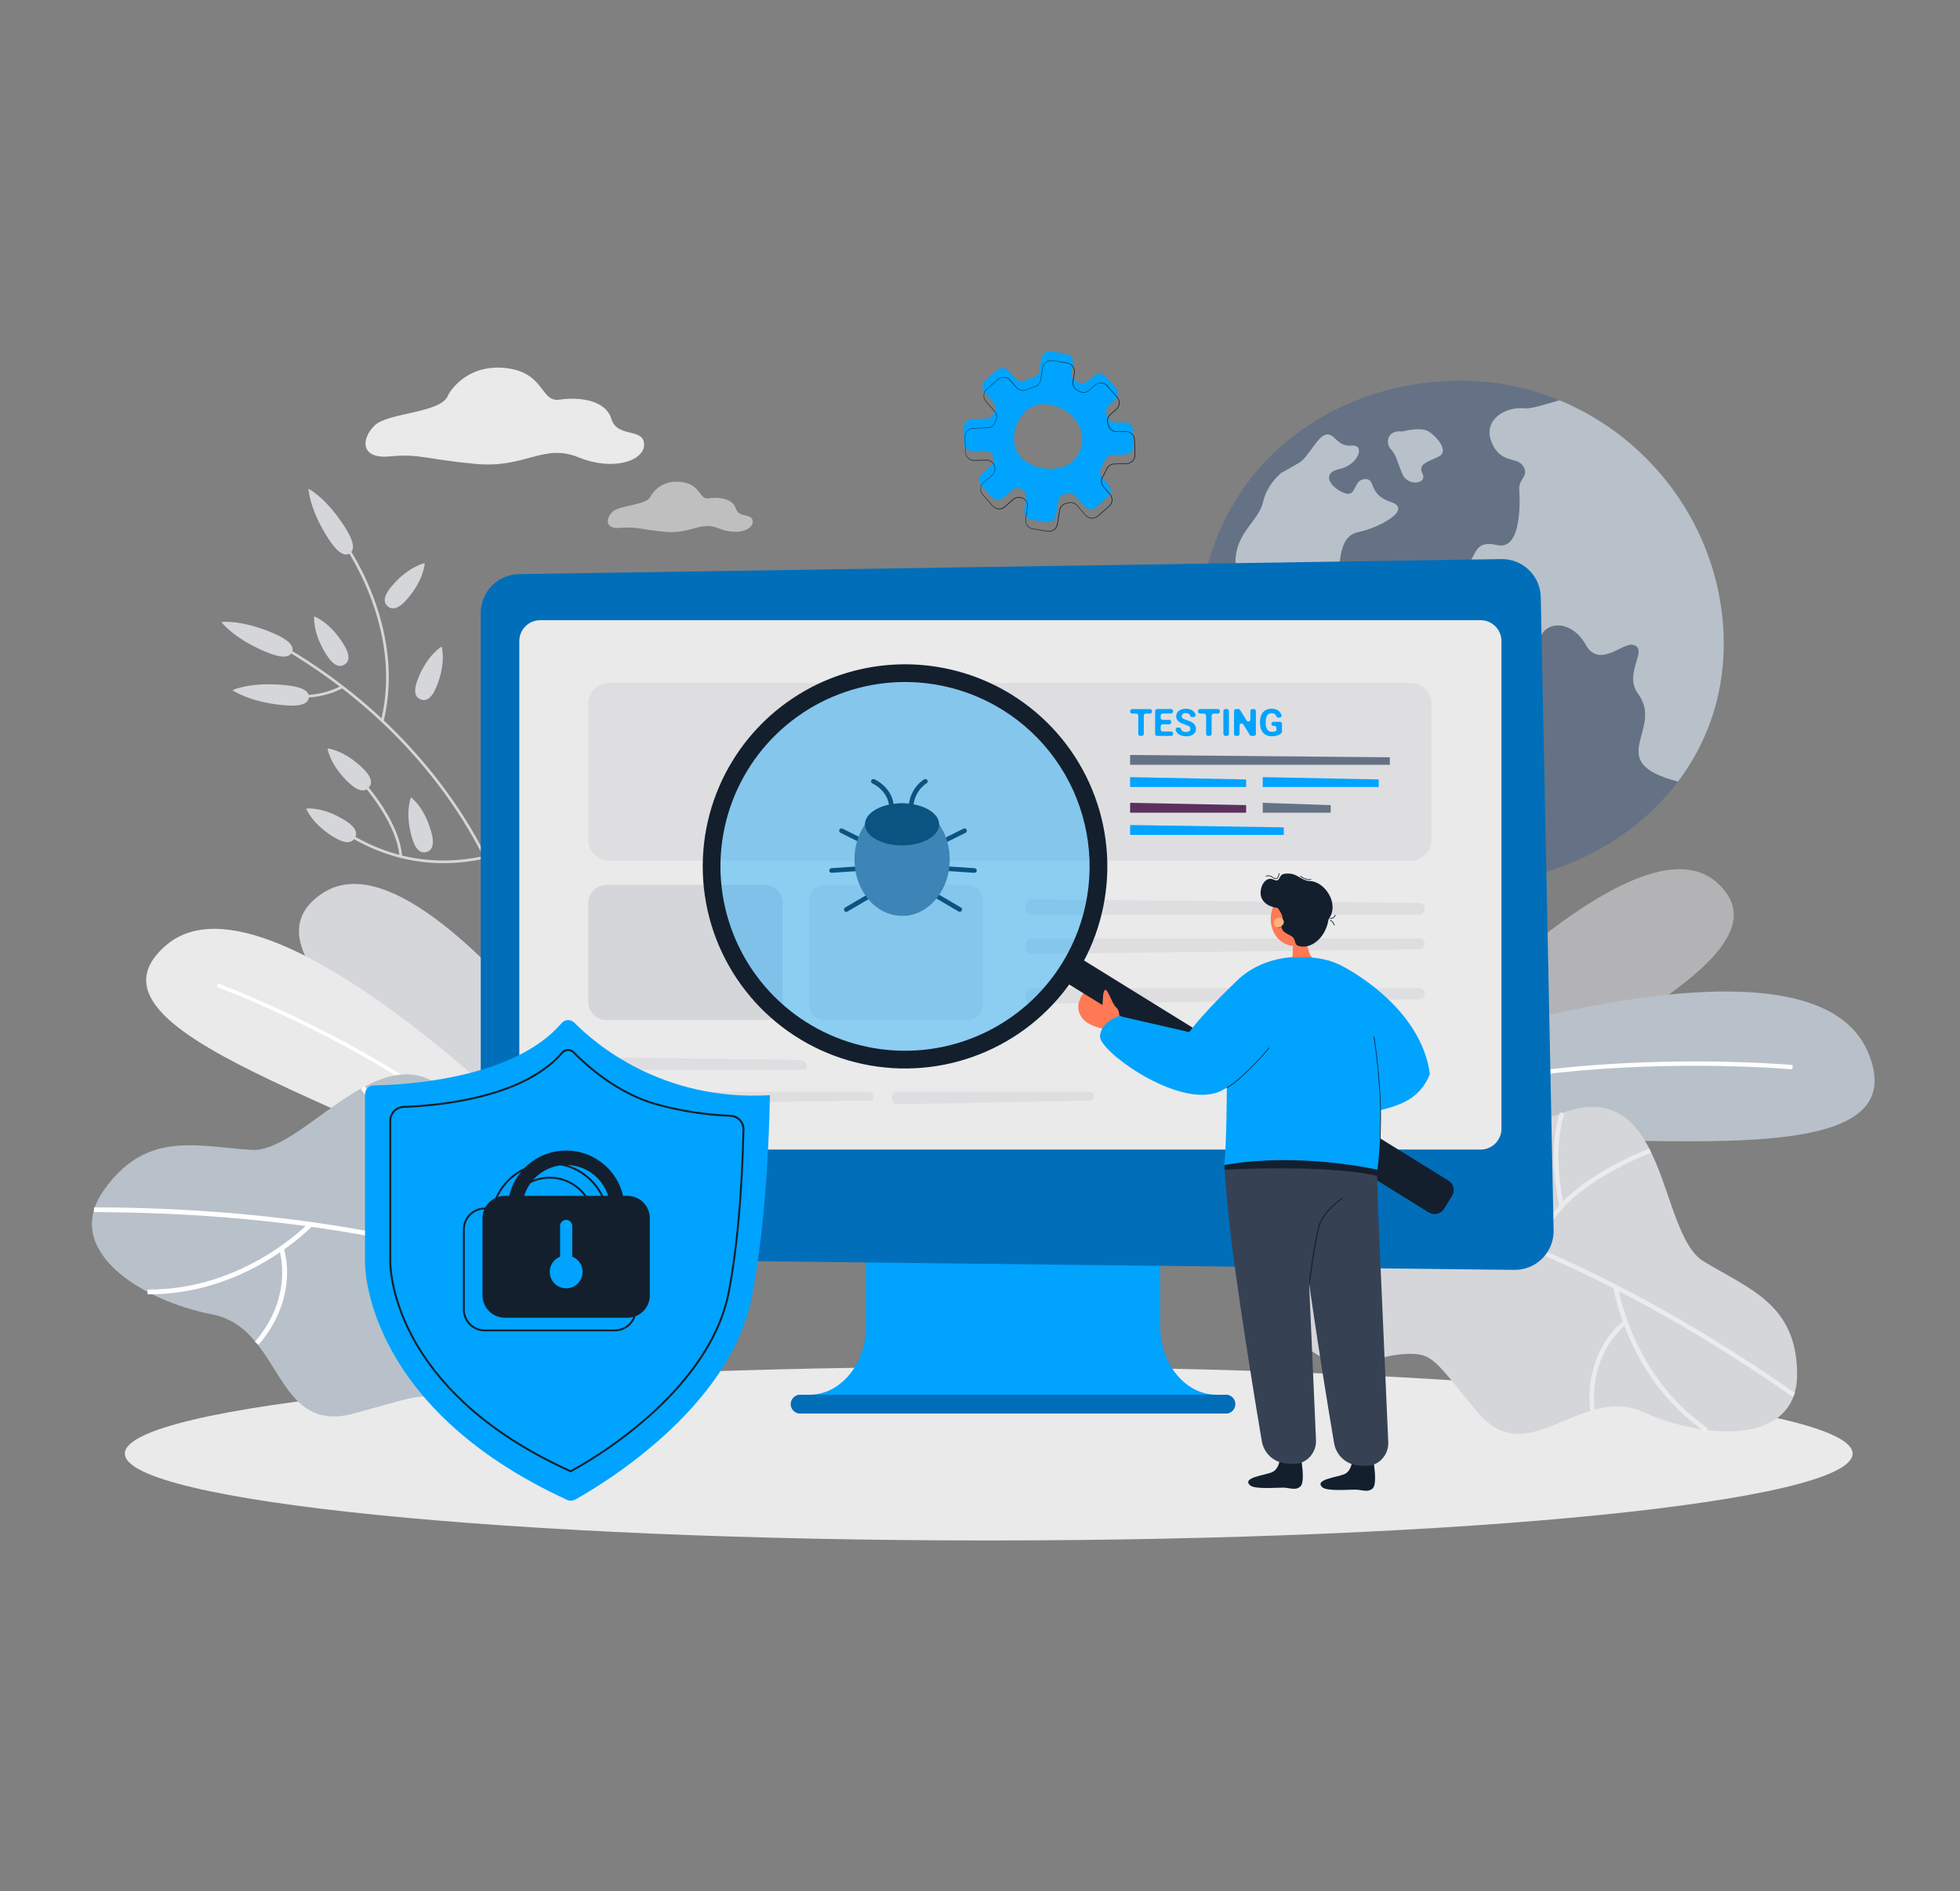 <svg width="597" height="576" viewBox="707 0 597 576" fill="none" xmlns="http://www.w3.org/2000/svg">
    <rect x="707" y="0" width="597" height="576" fill="#808080" stroke="none"/>
    <!-- <rect width="597" height="576" transform="translate(707)" fill="white" /> -->
    <path d="M1218.1 238.079C1203.23 257.775 1178.23 269.476 1152.11 269.476C1109.67 269.476 1071.93 237.079 1071.93 194.685C1071.93 159.714 1091.06 134.634 1117.39 123.089C1124.63 119.929 1132.28 117.798 1140.11 116.758C1144.09 116.222 1148.1 115.954 1152.11 115.955C1162.37 115.955 1172.53 117.978 1182.01 121.908C1210.1 133.516 1230.54 160.87 1231.96 192.716C1232.75 210.356 1227.4 225.777 1218.1 238.079Z" fill="#657285" />
    <path d="M1107.91 199.454C1107.91 199.454 1110.91 206.383 1107.91 210.189C1104.92 213.996 1104.65 221.196 1110.64 225.951C1116.62 230.705 1119.2 231.115 1117.84 235.87C1116.48 240.625 1115.06 246.435 1117.3 248.88C1119.54 251.326 1120.46 257.136 1125.46 257.563C1130.46 257.991 1125.06 253.587 1128.32 249.509C1131.59 245.432 1144.23 244.619 1143.01 236.568C1141.79 228.517 1153.42 227.802 1155.05 222.502C1156.69 217.202 1149.75 213.944 1143.93 214.35C1138.1 214.757 1141.68 205.688 1135.36 204.361C1129.03 203.035 1126.07 197.943 1122.4 198.554C1118.73 199.165 1114.65 193.966 1110.46 195.599C1106.28 197.231 1107.91 199.454 1107.91 199.454Z" fill="#B8C1C9" />
    <path d="M1097.3 144.012C1097.3 144.012 1092.95 147.408 1091.74 152.844C1090.53 158.279 1084.39 161.676 1083.44 169.168C1082.49 176.659 1086.81 176.843 1085.28 180.921C1083.75 184.998 1085.65 187.037 1090.31 189.076C1094.97 191.115 1095.38 194.247 1098.13 195.279C1100.89 196.311 1100.17 199.061 1101.09 199.367C1102.01 199.673 1101.6 197.283 1102.56 194.157C1103.51 191.031 1104.32 189.739 1100.86 189.875C1097.39 190.01 1098.47 187.225 1099.83 185.46C1101.19 183.696 1097.93 183.422 1096.84 183.693C1095.75 183.963 1096.03 188.993 1093.78 186.613C1091.53 184.234 1090.45 181.518 1092.28 178.392C1094.12 175.267 1098.06 177.851 1100.86 174.113C1103.65 170.376 1107.59 171.87 1107.81 174.86C1108.03 177.851 1113.59 177.917 1114.54 173.978C1115.5 170.039 1115.09 163.173 1120.8 162.055C1126.52 160.936 1137.75 155.226 1130.6 152.882C1123.46 150.538 1126.31 145.644 1122.64 145.936C1118.97 146.227 1120.4 151.746 1116.31 150.103C1112.23 148.461 1109.27 144.091 1114.99 142.869C1120.71 141.646 1123.05 135.329 1118.66 135.735C1114.27 136.141 1113.56 131.862 1110.91 132.373C1108.25 132.884 1105.5 139.319 1102.75 140.931C1099.99 142.542 1097.3 144.012 1097.3 144.012Z" fill="#B8C1C9" />
    <path d="M1134.1 131.442C1134.1 131.442 1139.75 129.879 1142.2 131.442C1144.65 133.005 1148.46 137.42 1145.26 139.052C1142.06 140.684 1138.72 141.226 1140.29 144.282C1141.85 147.339 1135.8 148.36 1134.1 144.282C1132.4 140.205 1132.4 138.725 1130.63 136.808C1128.85 134.891 1129.61 130.831 1134.1 131.442Z" fill="#B8C1C9" />
    <path d="M1218.1 238.079C1194.75 231.959 1214.12 222.356 1205.93 211.304C1201.27 205.011 1209.57 197.432 1204.26 196.39C1201.18 195.786 1194.09 203.646 1190.01 196.39C1185.92 189.135 1178.62 189.097 1176.49 193.487C1174.37 197.877 1165.41 200.919 1159.53 197.735C1153.66 194.55 1157.06 190.302 1151.97 186.968C1146.89 183.633 1146.51 178.326 1151.97 174.232C1157.44 170.137 1154.93 164.222 1163.13 166.042C1171.33 167.862 1169.74 148.982 1169.74 148.982C1169.61 145.679 1172.81 145.113 1170.99 142.035C1169.17 138.958 1164.04 141.466 1161.31 134.641C1158.58 127.816 1165.64 123.721 1171.33 124.388C1172.99 124.583 1177.02 123.423 1182.02 121.905C1210.12 133.512 1230.56 160.867 1231.98 192.712C1232.75 210.356 1227.4 225.777 1218.1 238.079Z" fill="#B8C1C9" />
    <path d="M1109.58 183.859C1109.58 183.859 1114.29 181.237 1116.79 183.321C1119.3 185.405 1120.38 186.794 1124.07 186.005C1127.77 185.217 1130.28 186.7 1127.9 187.791C1125.52 188.881 1119.9 190.771 1117.34 188.506C1114.77 186.242 1107.37 184.773 1109.58 183.859Z" fill="#B8C1C9" />
    <path d="M1128.55 192.323C1128.55 192.323 1131.89 192.917 1132.67 191.545C1133.44 190.173 1131.89 191.486 1130.61 190.771C1129.33 190.055 1126.88 190.771 1128.55 192.323Z" fill="#B8C1C9" />
    <path d="M1008.15 469.215C1153.47 469.215 1271.28 457.37 1271.28 442.76C1271.28 428.149 1153.47 416.305 1008.15 416.305C862.828 416.305 745.02 428.149 745.02 442.76C745.02 457.37 862.828 469.215 1008.15 469.215Z" fill="#EAEAEA" />
    <g opacity="0.6">
        <path d="M1139.2 319.542C1169.3 288.808 1211.54 252.51 1229.92 268.782C1252.07 288.402 1198.28 313.085 1157.83 338.363C1143.32 347.432 1120.01 339.131 1139.2 319.542Z" fill="#D5D6DA" />
    </g>
    <path d="M1102 332.32C1102 332.32 1255.65 272.929 1275.93 320.4C1296.21 367.871 1161.02 334.553 1117.03 353.43L1102 332.32Z" fill="#B8C1C9" />
    <path d="M1110.31 344.188C1140.44 330.601 1177.61 326.301 1203.49 325.085C1231.54 323.769 1252.71 325.697 1252.92 325.714L1253.04 324.401C1252.84 324.38 1231.57 322.446 1203.43 323.765C1177.44 324.985 1140.09 329.322 1109.76 342.982L1110.31 344.188Z" fill="white" />
    <path d="M1207.58 430.114C1188.3 421.494 1172.55 448.682 1157.02 430.093C1143.9 414.363 1143.64 411.894 1134.69 412.432C1131.62 412.631 1128.6 413.265 1125.71 414.314C1122.24 415.551 1116.38 416.815 1110.88 414.092C1077.29 397.459 1068.95 323.64 1117.82 322.213C1121.35 322.109 1125.12 323.831 1129.13 325.919C1150.97 337.252 1150.47 350.721 1182.88 338.988C1215.29 327.256 1211.9 375.717 1225.9 384.202C1239.89 392.687 1254.38 397.268 1254.38 418.68C1254.38 440.092 1226.86 438.748 1207.58 430.114Z" fill="#D5D6DA" />
    <g opacity="0.5">
        <path d="M1103.77 361.147L1103.82 359.758C1104.43 359.782 1166.06 363.009 1253.83 424.359L1253.03 425.495C1165.6 364.377 1104.37 361.171 1103.77 361.147Z" fill="white" />
        <path d="M1181.94 367.291C1178.09 348.703 1182.06 339.11 1182.24 338.71L1183.51 339.256C1183.48 339.349 1179.55 348.897 1183.3 367.01L1181.94 367.291Z" fill="white" />
        <path d="M1175.03 380.802C1175.98 372.814 1182.25 364.936 1193.17 357.99C1198.31 354.752 1203.77 352.026 1209.44 349.852L1209.91 351.158C1209.6 351.269 1178.59 362.62 1176.41 380.969L1175.03 380.802Z" fill="white" />
        <path d="M1199.17 395.532C1198.65 393.406 1198.47 392.131 1198.45 392.058L1199.84 391.867C1199.88 392.135 1203.91 418.958 1227.2 434.994L1226.41 436.133C1207.63 423.223 1201.11 403.461 1199.17 395.532Z" fill="white" />
        <path d="M1191.32 429.614C1190.39 420 1193.17 413.123 1195.66 409.046C1198.38 404.607 1201.29 402.474 1201.41 402.384L1202.22 403.52C1202.11 403.6 1190.98 411.894 1192.69 429.489L1191.32 429.614Z" fill="white" />
    </g>
    <path d="M843.535 120.252C843.535 120.252 848.402 110.902 860.708 112.072C873.013 113.243 871.549 122.617 877.397 121.738C883.246 120.859 891.462 121.738 893.221 127.594C894.981 133.45 902.891 130.23 903.186 135.207C903.482 140.184 894.101 143.703 883.256 139.309C872.411 134.915 867.14 142.72 851.9 141.306C836.66 139.892 834.772 138.135 825.753 139.014C816.734 139.892 816.949 133.724 821.052 129.636C825.155 125.548 841.775 125.913 843.535 120.252Z" fill="#EAEAEA" />
    <g opacity="0.6">
        <path d="M905.241 151.02C905.241 151.02 907.773 146.158 914.177 146.766C920.582 147.374 919.821 152.253 922.87 151.795C925.919 151.336 930.172 151.795 931.103 154.844C932.035 157.894 936.138 156.234 936.291 158.807C936.444 161.381 931.562 163.225 925.919 160.94C920.276 158.654 917.529 162.718 909.598 161.982C901.667 161.245 900.686 160.332 895.993 160.787C891.299 161.242 891.406 158.033 893.559 155.9C895.711 153.768 904.327 153.976 905.241 151.02Z" fill="#EAEAEA" />
    </g>
    <path d="M831.08 182.408C828.267 185.69 826.383 185.773 825.096 184.672C823.81 183.571 823.601 181.699 826.414 178.42C831.543 172.44 836.355 171.543 836.355 171.543C836.355 171.543 836.285 176.336 831.08 182.408Z" fill="#D5D6DA" />
    <path d="M840.04 208.956C838.437 212.975 836.685 213.659 835.11 213.034C833.535 212.409 832.732 210.703 834.331 206.688C837.245 199.37 841.508 196.963 841.508 196.963C841.508 196.963 842.996 201.531 840.04 208.956Z" fill="#D5D6DA" />
    <path d="M862.168 278.458L861.375 278.656C861.344 278.534 858.19 266.229 848.117 250.086C838.823 235.189 821.57 213.881 792.137 196.946L792.548 196.251C822.13 213.27 839.487 234.696 848.82 249.679C858.976 265.93 862.168 278.333 862.168 278.458Z" fill="#D5D6DA" />
    <path d="M823.858 219.629L823.062 219.435C830.072 190.555 811.025 164.972 810.83 164.715L811.484 164.222C811.678 164.479 830.962 190.364 823.858 219.629Z" fill="#D5D6DA" />
    <path d="M807.867 211.106C802.946 212.73 797.678 213.005 792.614 211.901L792.822 211.113C792.916 211.137 802.273 213.544 811.049 208.828L811.438 209.547C810.292 210.162 809.098 210.684 807.867 211.106V211.106Z" fill="#D5D6DA" />
    <path d="M854.866 261.467C838.333 265.135 822.766 261.814 808.601 251.624C808.257 251.36 807.898 251.115 807.527 250.891C807.558 250.898 807.59 250.898 807.62 250.891V250.075C807.864 250.075 808.066 250.211 809.088 250.95C823.058 261.023 838.403 264.273 854.696 260.675L854.866 261.467Z" fill="#D5D6DA" />
    <path d="M829.484 260.884L828.667 260.939C827.919 249.856 816.014 237.28 815.892 237.155L816.487 236.589C818.74 239.038 820.811 241.649 822.683 244.4C825.576 248.616 829.095 254.924 829.484 260.884Z" fill="#D5D6DA" />
    <path d="M790.162 192.827C795.531 195.109 796.591 197.054 795.927 198.613C795.263 200.173 793.146 200.756 787.756 198.474C777.972 194.307 774.446 189.482 774.446 189.482C774.446 189.482 780.232 188.611 790.162 192.827Z" fill="#D5D6DA" />
    <path d="M793.827 208.675C799.637 209.234 801.233 210.759 801.07 212.454C800.906 214.149 799.05 215.344 793.239 214.784C782.655 213.767 777.833 210.221 777.833 210.221C777.833 210.221 783.087 207.633 793.827 208.675Z" fill="#D5D6DA" />
    <path d="M817.346 233.845C820.475 236.832 820.451 238.708 819.279 239.941C818.107 241.173 816.226 241.267 813.097 238.28C807.401 232.834 806.769 227.986 806.769 227.986C806.769 227.986 811.563 228.319 817.346 233.845Z" fill="#D5D6DA" />
    <path d="M811.539 196.04C813.844 199.697 813.364 201.517 811.928 202.42C810.492 203.323 808.646 202.969 806.337 199.294C802.137 192.629 802.707 187.773 802.707 187.773C802.707 187.773 807.276 189.277 811.539 196.04Z" fill="#D5D6DA" />
    <path d="M838.326 253.26C839.512 257.428 838.542 259.033 836.907 259.512C835.273 259.991 833.601 259.116 832.419 254.955C830.263 247.38 832.175 242.879 832.175 242.879C832.175 242.879 836.139 245.574 838.326 253.26Z" fill="#D5D6DA" />
    <path d="M811.859 249.735C815.555 251.986 815.941 253.826 815.058 255.275C814.175 256.723 812.36 257.227 808.664 254.976C801.929 250.874 800.274 246.293 800.274 246.293C800.274 246.293 805.03 245.578 811.859 249.735Z" fill="#D5D6DA" />
    <path d="M812.036 160.526C815.166 165.444 814.943 167.646 813.514 168.556C812.085 169.466 809.988 168.74 806.856 163.822C801.143 154.862 800.972 148.888 800.972 148.888C800.972 148.888 806.244 151.437 812.036 160.526Z" fill="#D5D6DA" />
    <path d="M925.102 385.345C925.102 385.345 841.702 248.057 805.26 272.06C768.817 296.063 881.546 351.686 904.556 392.42L925.102 385.345Z" fill="#D5D6DA" />
    <path d="M886.292 360.855C886.292 360.855 790.305 259.154 757.371 288.103C724.436 317.052 840.263 340.978 867.036 371.532L886.292 360.855Z" fill="#EAEAEA" />
    <path d="M875.572 366.923C857.453 345.487 830.545 328.597 811.16 318.201C790.145 306.935 773.212 300.669 773.042 300.606L773.431 299.564C773.601 299.627 790.607 305.92 811.678 317.226C831.15 327.666 858.187 344.636 876.417 366.197L875.572 366.923Z" fill="white" />
    <path d="M771.585 400.338C793.187 404.534 790.301 437.126 814.679 430.576C839.056 424.025 836.994 422.487 849.004 432.872C849.004 432.872 853.813 443.051 863.608 444.555C902.202 450.484 953.583 392.565 912.801 362.109C909.855 359.911 905.62 359.129 900.937 358.497C875.527 355.083 867.881 366.864 847.3 337.474C826.72 308.084 800.538 351.398 783.525 350.252C766.512 349.106 751.432 344.347 738.581 362.592C725.73 380.837 749.978 396.16 771.585 400.338Z" fill="#B8C1C9" />
    <path d="M901.41 403.697L902.192 402.481C901.657 402.134 847.199 368 735.625 367.75V369.198C846.779 369.445 900.874 403.353 901.41 403.697Z" fill="white" />
    <path d="M831.111 362.151C845.537 348.606 847.905 338.061 847.999 337.62L846.58 337.318C846.56 337.422 844.178 347.907 830.117 361.095L831.111 362.151Z" fill="white" />
    <path d="M828.893 377.798C832.871 370.434 832.259 359.959 827.12 347.505C824.679 341.666 821.668 336.082 818.131 330.833L816.949 331.663C817.147 331.945 836.768 360.182 827.62 377.113L828.893 377.798Z" fill="white" />
    <path d="M799.491 375.908C801.209 374.408 802.137 373.435 802.179 373.39L801.136 372.404C800.941 372.609 781.418 393.041 751.957 392.781V394.226C775.67 394.437 793.083 381.5 799.491 375.908Z" fill="white" />
    <path d="M785.74 409.64C792.297 401.999 794.057 394.486 794.377 389.519C794.724 384.112 793.518 380.548 793.469 380.399L792.099 380.871C792.144 381.007 796.651 394.729 784.641 408.698L785.74 409.64Z" fill="white" />
    <path d="M1060.38 403.937V359.55H970.749V403.937C970.749 415.471 963.064 424.821 953.586 424.821H949.973V430.552H1081.16V424.821H1077.55C1068.07 424.821 1060.38 415.471 1060.38 403.937Z" fill="#00A3FE" />
    <path d="M1080.42 430.552H950.707C949.946 430.552 949.217 430.25 948.679 429.712C948.141 429.175 947.838 428.446 947.838 427.686V427.686C947.838 426.926 948.141 426.197 948.679 425.66C949.217 425.123 949.946 424.821 950.707 424.821H1080.42C1081.19 424.821 1081.91 425.123 1082.45 425.66C1082.99 426.197 1083.29 426.926 1083.29 427.686V427.686C1083.29 428.446 1082.99 429.175 1082.45 429.712C1081.91 430.25 1081.19 430.552 1080.42 430.552V430.552Z" fill="#016EB9" />
    <path d="M1168.24 386.8L865.141 383.327C862.023 383.29 859.045 382.027 856.853 379.812C854.661 377.597 853.431 374.608 853.43 371.494V186.7C853.431 183.593 854.654 180.612 856.837 178.398C859.019 176.185 861.986 174.918 865.096 174.871L1164.29 170.293C1167.42 170.245 1170.44 171.438 1172.7 173.611C1174.95 175.783 1176.25 178.759 1176.31 181.886L1180.22 374.727C1180.25 376.312 1179.97 377.888 1179.38 379.36C1178.79 380.832 1177.91 382.171 1176.79 383.297C1175.67 384.423 1174.34 385.314 1172.87 385.915C1171.41 386.517 1169.83 386.818 1168.24 386.8V386.8Z" fill="#016EB9" />
    <path d="M1157.98 188.909H871.528C868.02 188.909 865.176 191.75 865.176 195.255V343.806C865.176 347.31 868.02 350.151 871.528 350.151H1157.98C1161.48 350.151 1164.33 347.31 1164.33 343.806V195.255C1164.33 191.75 1161.48 188.909 1157.98 188.909Z" fill="#EAEAEA" />
    <path d="M1046 138.517L1049.76 138.416C1050.11 138.407 1050.44 138.331 1050.76 138.192C1051.07 138.052 1051.35 137.853 1051.59 137.604C1051.82 137.356 1052.01 137.064 1052.13 136.744C1052.25 136.425 1052.31 136.084 1052.3 135.742L1052.18 131.164C1052.16 130.474 1051.87 129.819 1051.37 129.343C1050.86 128.868 1050.19 128.611 1049.5 128.629L1046.84 128.702C1046.28 128.716 1045.73 128.55 1045.27 128.228C1044.81 127.907 1044.47 127.447 1044.29 126.917C1044.22 126.708 1044.15 126.5 1044.07 126.295C1043.89 125.802 1043.87 125.267 1044 124.759C1044.13 124.252 1044.42 123.797 1044.81 123.454L1046.63 121.863C1047.15 121.407 1047.47 120.764 1047.52 120.073C1047.56 119.383 1047.33 118.703 1046.88 118.182L1043.86 114.74C1043.63 114.482 1043.36 114.271 1043.05 114.119C1042.74 113.967 1042.41 113.877 1042.07 113.854C1041.73 113.831 1041.38 113.876 1041.06 113.986C1040.74 114.095 1040.44 114.268 1040.18 114.493L1038.35 116.084C1037.96 116.43 1037.47 116.648 1036.95 116.71C1036.43 116.772 1035.9 116.675 1035.44 116.431C1035.25 116.33 1035.05 116.23 1034.85 116.136C1034.35 115.892 1033.94 115.492 1033.68 114.995C1033.42 114.498 1033.33 113.931 1033.42 113.378L1033.84 110.749C1033.95 110.067 1033.79 109.369 1033.38 108.809C1032.97 108.249 1032.36 107.872 1031.68 107.762L1027.16 107.033C1026.48 106.924 1025.78 107.09 1025.22 107.495C1024.66 107.9 1024.28 108.511 1024.17 109.193L1023.57 112.913C1023.49 113.401 1023.27 113.856 1022.94 114.225C1022.61 114.594 1022.18 114.861 1021.7 114.997C1020.87 115.234 1020.06 115.53 1019.27 115.882C1018.76 116.115 1018.18 116.178 1017.63 116.061C1017.08 115.944 1016.59 115.654 1016.21 115.233L1014.26 113.003C1014.03 112.745 1013.76 112.534 1013.45 112.382C1013.15 112.23 1012.81 112.14 1012.47 112.117C1012.13 112.094 1011.79 112.139 1011.46 112.249C1011.14 112.358 1010.84 112.531 1010.58 112.757L1007.13 115.771C1006.61 116.227 1006.29 116.87 1006.25 117.56C1006.2 118.25 1006.43 118.929 1006.89 119.449L1009.51 122.45C1009.85 122.823 1010.06 123.283 1010.14 123.775C1010.22 124.268 1010.15 124.772 1009.95 125.229C1009.85 125.451 1009.76 125.677 1009.67 125.902C1009.48 126.374 1009.15 126.78 1008.74 127.07C1008.32 127.359 1007.83 127.52 1007.32 127.531L1003.06 127.643C1002.37 127.662 1001.72 127.954 1001.24 128.457C1000.76 128.959 1000.51 129.629 1000.53 130.32L1000.65 134.898C1000.67 135.589 1000.96 136.243 1001.46 136.719C1001.96 137.194 1002.63 137.451 1003.32 137.433L1006.98 137.336C1007.53 137.322 1008.06 137.48 1008.52 137.787C1008.97 138.094 1009.31 138.536 1009.5 139.048V139.083C1009.68 139.577 1009.71 140.114 1009.58 140.624C1009.45 141.134 1009.17 141.592 1008.77 141.938L1006.19 144.196C1005.93 144.421 1005.72 144.696 1005.57 145.003C1005.41 145.31 1005.32 145.644 1005.3 145.986C1005.28 146.328 1005.32 146.671 1005.43 146.995C1005.54 147.32 1005.72 147.62 1005.94 147.877L1008.96 151.323C1009.19 151.58 1009.46 151.791 1009.77 151.943C1010.08 152.094 1010.41 152.184 1010.76 152.207C1011.1 152.229 1011.44 152.184 1011.76 152.074C1012.09 151.964 1012.39 151.791 1012.65 151.566L1015.23 149.308C1015.62 148.96 1016.11 148.741 1016.64 148.679C1017.16 148.617 1017.69 148.715 1018.16 148.961L1018.19 148.982C1018.68 149.235 1019.07 149.633 1019.31 150.121C1019.56 150.609 1019.65 151.162 1019.56 151.701L1018.98 155.303C1018.93 155.641 1018.94 155.987 1019.02 156.32C1019.1 156.654 1019.24 156.969 1019.44 157.246C1019.64 157.524 1019.9 157.76 1020.19 157.939C1020.48 158.119 1020.81 158.239 1021.14 158.293L1025.66 159.019C1026.35 159.128 1027.05 158.962 1027.61 158.557C1028.17 158.152 1028.54 157.541 1028.66 156.859L1029.33 152.663C1029.41 152.162 1029.63 151.694 1029.98 151.319C1030.32 150.943 1030.76 150.677 1031.26 150.552C1031.49 150.493 1031.73 150.43 1031.95 150.361C1032.43 150.223 1032.94 150.226 1033.41 150.367C1033.89 150.509 1034.31 150.784 1034.64 151.159L1037.27 154.16C1037.49 154.418 1037.77 154.629 1038.07 154.78C1038.38 154.932 1038.72 155.022 1039.06 155.044C1039.4 155.067 1039.74 155.022 1040.07 154.912C1040.39 154.802 1040.69 154.629 1040.95 154.403L1044.4 151.389C1044.66 151.163 1044.87 150.889 1045.02 150.582C1045.18 150.275 1045.26 149.942 1045.29 149.6C1045.31 149.258 1045.27 148.916 1045.15 148.591C1045.04 148.267 1044.87 147.968 1044.65 147.71L1042.69 145.477C1042.32 145.054 1042.1 144.523 1042.06 143.963C1042.01 143.403 1042.15 142.845 1042.45 142.369C1042.9 141.639 1043.3 140.879 1043.64 140.094C1043.84 139.633 1044.17 139.239 1044.59 138.959C1045.01 138.68 1045.5 138.526 1046 138.517V138.517ZM1033.56 140.653C1029.56 144.157 1021.37 143.161 1017.86 139.16C1014.36 135.158 1015.76 128.393 1019.76 124.92C1023.77 121.446 1030.6 123.294 1034.1 127.295C1037.61 131.296 1037.57 137.149 1033.56 140.65V140.653Z" fill="#00A3FE" />
    <path d="M1026.51 161.926C1026.37 161.927 1026.22 161.915 1026.08 161.891L1021.56 161.165C1021.21 161.111 1020.88 160.987 1020.58 160.803C1020.28 160.618 1020.01 160.376 1019.81 160.09C1019.6 159.804 1019.45 159.48 1019.37 159.136C1019.29 158.793 1019.28 158.437 1019.33 158.088L1019.91 154.487C1020 153.963 1019.92 153.426 1019.68 152.952C1019.44 152.478 1019.06 152.09 1018.59 151.843H1018.55C1018.1 151.608 1017.59 151.515 1017.08 151.577C1016.57 151.639 1016.09 151.853 1015.71 152.191L1013.13 154.448C1012.86 154.681 1012.56 154.859 1012.22 154.972C1011.89 155.085 1011.53 155.131 1011.18 155.108C1010.83 155.085 1010.48 154.993 1010.17 154.837C1009.85 154.68 1009.57 154.464 1009.34 154.198L1006.32 150.749C1006.08 150.484 1005.9 150.176 1005.79 149.842C1005.68 149.507 1005.63 149.154 1005.65 148.802C1005.68 148.45 1005.77 148.106 1005.93 147.79C1006.08 147.474 1006.3 147.192 1006.57 146.96L1009.15 144.703C1009.53 144.363 1009.81 143.916 1009.93 143.421C1010.05 142.925 1010.03 142.403 1009.85 141.924V141.889C1009.67 141.393 1009.34 140.965 1008.9 140.667C1008.46 140.369 1007.94 140.216 1007.41 140.229L1003.76 140.326C1003.05 140.344 1002.36 140.079 1001.84 139.588C1001.32 139.098 1001.02 138.423 1001 137.711L1000.88 133.133C1000.86 132.422 1001.13 131.733 1001.62 131.217C1002.11 130.7 1002.78 130.399 1003.5 130.379L1007.75 130.265C1008.24 130.255 1008.72 130.1 1009.12 129.819C1009.53 129.539 1009.84 129.145 1010.03 128.688C1010.12 128.459 1010.21 128.233 1010.31 128.011C1010.5 127.569 1010.57 127.082 1010.49 126.607C1010.42 126.131 1010.21 125.687 1009.89 125.326L1007.26 122.325C1006.79 121.789 1006.55 121.089 1006.6 120.379C1006.65 119.668 1006.98 119.005 1007.51 118.536L1010.96 115.521C1011.22 115.288 1011.53 115.11 1011.87 114.997C1012.2 114.884 1012.55 114.838 1012.91 114.861C1013.26 114.885 1013.6 114.978 1013.92 115.134C1014.24 115.291 1014.52 115.509 1014.75 115.775L1016.7 118.004C1017.06 118.414 1017.55 118.697 1018.08 118.81C1018.62 118.924 1019.17 118.861 1019.67 118.633C1020.46 118.281 1021.27 117.983 1022.1 117.744C1022.57 117.611 1022.98 117.35 1023.3 116.991C1023.63 116.632 1023.84 116.19 1023.92 115.716L1024.52 111.996C1024.63 111.293 1025.02 110.664 1025.6 110.247C1026.17 109.83 1026.89 109.66 1027.6 109.773L1032.12 110.499C1032.82 110.613 1033.45 111.002 1033.87 111.579C1034.29 112.157 1034.46 112.876 1034.35 113.58L1033.92 116.205C1033.83 116.742 1033.92 117.293 1034.17 117.776C1034.42 118.259 1034.82 118.647 1035.31 118.883C1035.51 118.977 1035.71 119.078 1035.9 119.178C1036.35 119.412 1036.86 119.504 1037.37 119.442C1037.87 119.38 1038.35 119.167 1038.73 118.831L1040.55 117.24C1041.09 116.772 1041.79 116.536 1042.5 116.583C1043.21 116.631 1043.87 116.958 1044.34 117.494L1047.36 120.936C1047.59 121.201 1047.77 121.509 1047.89 121.843C1048 122.177 1048.05 122.53 1048.02 122.882C1048 123.234 1047.91 123.578 1047.75 123.894C1047.59 124.21 1047.38 124.493 1047.11 124.725L1045.29 126.319C1044.91 126.652 1044.63 127.094 1044.5 127.585C1044.38 128.077 1044.4 128.596 1044.57 129.073C1044.65 129.282 1044.72 129.49 1044.79 129.698C1044.96 130.216 1045.29 130.665 1045.74 130.978C1046.18 131.291 1046.72 131.452 1047.26 131.435L1049.93 131.362C1050.64 131.344 1051.33 131.609 1051.85 132.099C1052.36 132.588 1052.66 133.263 1052.68 133.974L1052.81 138.552C1052.83 139.263 1052.56 139.952 1052.07 140.468C1051.58 140.985 1050.91 141.286 1050.2 141.306L1046.43 141.41C1045.94 141.425 1045.48 141.577 1045.08 141.847C1044.68 142.118 1044.36 142.496 1044.17 142.938C1043.82 143.729 1043.42 144.494 1042.97 145.227C1042.68 145.688 1042.54 146.23 1042.59 146.773C1042.63 147.316 1042.84 147.831 1043.2 148.242L1045.16 150.475C1045.39 150.74 1045.57 151.049 1045.68 151.383C1045.79 151.717 1045.84 152.07 1045.82 152.421C1045.79 152.773 1045.7 153.117 1045.55 153.433C1045.39 153.75 1045.17 154.032 1044.91 154.264L1041.44 157.272C1041.18 157.505 1040.87 157.683 1040.53 157.796C1040.2 157.909 1039.85 157.955 1039.49 157.932C1039.14 157.908 1038.8 157.815 1038.48 157.659C1038.16 157.502 1037.88 157.284 1037.65 157.018L1035.02 154.018C1034.71 153.655 1034.29 153.389 1033.83 153.252C1033.37 153.115 1032.88 153.112 1032.41 153.243C1032.18 153.313 1031.94 153.379 1031.72 153.438C1031.24 153.558 1030.81 153.816 1030.48 154.18C1030.14 154.544 1029.93 154.997 1029.85 155.483L1029.18 159.679C1029.07 160.309 1028.75 160.881 1028.26 161.293C1027.77 161.704 1027.15 161.929 1026.51 161.926V161.926ZM1017.38 151.368C1017.81 151.367 1018.24 151.472 1018.62 151.673L1018.66 151.691C1019.15 151.955 1019.55 152.367 1019.8 152.871C1020.05 153.374 1020.14 153.943 1020.05 154.497L1019.47 158.099C1019.36 158.759 1019.52 159.435 1019.91 159.979C1020.3 160.522 1020.89 160.889 1021.55 160.999L1026.07 161.721C1026.73 161.827 1027.41 161.668 1027.95 161.277C1028.5 160.887 1028.86 160.297 1028.97 159.637L1029.65 155.442C1029.73 154.924 1029.96 154.443 1030.31 154.056C1030.66 153.669 1031.12 153.395 1031.63 153.267C1031.86 153.208 1032.1 153.146 1032.33 153.076C1032.82 152.934 1033.35 152.936 1033.84 153.082C1034.33 153.227 1034.77 153.511 1035.11 153.9L1037.74 156.9C1037.96 157.15 1038.22 157.355 1038.52 157.502C1038.82 157.649 1039.14 157.736 1039.47 157.758C1039.81 157.78 1040.14 157.737 1040.45 157.63C1040.77 157.523 1041.06 157.356 1041.31 157.137L1044.76 154.122C1045.26 153.681 1045.57 153.057 1045.62 152.388C1045.66 151.719 1045.44 151.06 1045 150.555L1043.04 148.322C1042.66 147.886 1042.43 147.339 1042.38 146.762C1042.34 146.185 1042.48 145.609 1042.79 145.119C1043.24 144.392 1043.64 143.634 1043.98 142.851C1044.19 142.382 1044.52 141.981 1044.94 141.693C1045.37 141.406 1045.87 141.245 1046.38 141.229L1050.14 141.125C1050.81 141.106 1051.45 140.822 1051.91 140.336C1052.37 139.85 1052.62 139.201 1052.6 138.531L1052.48 133.957C1052.46 133.286 1052.18 132.65 1051.69 132.189C1051.21 131.727 1050.56 131.477 1049.89 131.494L1047.22 131.567C1046.64 131.583 1046.08 131.413 1045.6 131.082C1045.13 130.751 1044.78 130.277 1044.6 129.73C1044.53 129.521 1044.46 129.316 1044.38 129.112C1044.2 128.604 1044.17 128.053 1044.31 127.53C1044.44 127.007 1044.73 126.538 1045.14 126.184L1046.96 124.593C1047.21 124.374 1047.42 124.108 1047.56 123.81C1047.71 123.512 1047.8 123.188 1047.82 122.857C1047.84 122.525 1047.8 122.192 1047.69 121.878C1047.59 121.563 1047.42 121.272 1047.2 121.023L1044.18 117.577C1043.74 117.075 1043.11 116.768 1042.44 116.723C1041.77 116.679 1041.11 116.901 1040.61 117.341L1038.79 118.932C1038.38 119.288 1037.88 119.513 1037.34 119.578C1036.81 119.643 1036.26 119.545 1035.78 119.296C1035.59 119.196 1035.4 119.095 1035.2 119.001C1034.68 118.751 1034.25 118.339 1033.99 117.827C1033.72 117.315 1033.63 116.73 1033.72 116.16L1034.15 113.534C1034.25 112.874 1034.09 112.197 1033.7 111.654C1033.31 111.11 1032.72 110.743 1032.06 110.634L1027.54 109.905C1026.88 109.8 1026.2 109.959 1025.66 110.35C1025.12 110.74 1024.75 111.329 1024.64 111.989L1024.04 115.709C1023.95 116.213 1023.73 116.683 1023.39 117.065C1023.05 117.446 1022.6 117.724 1022.11 117.865C1021.29 118.102 1020.48 118.397 1019.7 118.748C1019.17 118.988 1018.58 119.053 1018.02 118.931C1017.45 118.81 1016.94 118.509 1016.55 118.074L1014.6 115.844C1014.38 115.594 1014.12 115.39 1013.82 115.242C1013.52 115.095 1013.2 115.008 1012.86 114.986C1012.53 114.964 1012.2 115.008 1011.89 115.114C1011.57 115.221 1011.28 115.389 1011.03 115.608L1007.58 118.623C1007.08 119.064 1006.77 119.688 1006.73 120.357C1006.68 121.025 1006.9 121.684 1007.34 122.19L1009.97 125.19C1010.31 125.574 1010.53 126.045 1010.61 126.55C1010.69 127.055 1010.63 127.573 1010.42 128.042C1010.33 128.261 1010.23 128.486 1010.14 128.712C1009.95 129.201 1009.61 129.621 1009.18 129.919C1008.74 130.218 1008.23 130.382 1007.71 130.39L1003.45 130.504C1003.12 130.513 1002.79 130.587 1002.49 130.722C1002.19 130.857 1001.91 131.05 1001.68 131.291C1001.46 131.532 1001.28 131.816 1001.16 132.126C1001.04 132.436 1000.98 132.767 1000.99 133.099L1001.11 137.676C1001.13 138.347 1001.42 138.983 1001.9 139.444C1002.39 139.906 1003.04 140.156 1003.71 140.139L1007.37 140.042C1007.93 140.026 1008.48 140.188 1008.95 140.504C1009.41 140.82 1009.77 141.274 1009.96 141.803V141.83C1010.15 142.34 1010.18 142.895 1010.04 143.421C1009.91 143.947 1009.62 144.421 1009.21 144.779L1006.62 147.037C1006.37 147.255 1006.17 147.521 1006.02 147.819C1005.87 148.117 1005.79 148.441 1005.77 148.773C1005.74 149.104 1005.79 149.437 1005.89 149.752C1006 150.067 1006.17 150.357 1006.39 150.607L1009.41 154.052C1009.63 154.303 1009.89 154.507 1010.19 154.654C1010.49 154.802 1010.82 154.889 1011.15 154.911C1011.48 154.933 1011.81 154.889 1012.13 154.782C1012.44 154.675 1012.73 154.508 1012.98 154.289L1015.56 152.031C1016.06 151.594 1016.71 151.357 1017.38 151.368V151.368Z" fill="#131F2D" />
    <g opacity="0.6">
        <path d="M1136.68 208.029H892.495C889.003 208.029 886.173 210.856 886.173 214.343V255.827C886.173 259.314 889.003 262.141 892.495 262.141H1136.68C1140.17 262.141 1143 259.314 1143 255.827V214.343C1143 210.856 1140.17 208.029 1136.68 208.029Z" fill="#D5D6DA" />
    </g>
    <g opacity="0.6">
        <path d="M1139.16 278.656H1021.25C1021.01 278.656 1020.77 278.609 1020.55 278.517C1020.33 278.425 1020.13 278.29 1019.96 278.121C1019.79 277.951 1019.65 277.749 1019.56 277.528C1019.47 277.306 1019.42 277.069 1019.42 276.829V275.752C1019.42 275.511 1019.47 275.272 1019.56 275.05C1019.66 274.827 1019.79 274.625 1019.96 274.456C1020.14 274.286 1020.34 274.151 1020.56 274.06C1020.79 273.969 1021.02 273.924 1021.27 273.925L1139.18 275.012C1139.66 275.017 1140.12 275.211 1140.46 275.552C1140.8 275.894 1140.99 276.355 1140.99 276.836V276.836C1140.99 277.319 1140.8 277.782 1140.45 278.123C1140.11 278.464 1139.65 278.656 1139.16 278.656V278.656Z" fill="#D5D6DA" />
    </g>
    <path d="M1130.34 232.959H1051.22V229.962L1130.34 230.663V232.959Z" fill="#657285" />
    <path d="M1086.56 239.704H1051.22V236.707L1086.56 237.412V239.704Z" fill="#00A3FE" />
    <path d="M1098.03 254.299H1051.22V251.298L1098.03 252.003V254.299Z" fill="#00A3FE" />
    <path d="M1086.56 247.533H1051.22V244.535L1086.56 245.24V247.533Z" fill="#5C305D" />
    <path d="M1112.33 247.533H1091.62V244.535L1112.33 245.24V247.533Z" fill="#657285" />
    <path d="M1126.95 239.704H1091.62V236.707L1126.95 237.412V239.704Z" fill="#00A3FE" />
    <g opacity="0.6">
        <path d="M1139.34 289.155L1021.12 290.545C1020.9 290.547 1020.68 290.506 1020.47 290.423C1020.27 290.341 1020.08 290.218 1019.93 290.063C1019.77 289.907 1019.64 289.722 1019.56 289.518C1019.47 289.314 1019.43 289.095 1019.43 288.874V287.485C1019.43 287.043 1019.61 286.619 1019.92 286.306C1020.23 285.993 1020.66 285.818 1021.1 285.818H1139.32C1139.76 285.818 1140.19 285.993 1140.5 286.306C1140.81 286.618 1140.99 287.042 1140.99 287.485V287.485C1140.99 287.924 1140.82 288.346 1140.51 288.659C1140.2 288.971 1139.78 289.15 1139.34 289.155V289.155Z" fill="#D5D6DA" />
    </g>
    <g opacity="0.6">
        <path d="M951.757 325.842H887.057V321.994L950.704 322.869C951.237 322.877 951.746 323.094 952.12 323.473C952.495 323.853 952.704 324.365 952.703 324.898V324.898C952.703 325.148 952.603 325.389 952.426 325.566C952.248 325.743 952.008 325.842 951.757 325.842Z" fill="#D5D6DA" />
    </g>
    <g opacity="0.6">
        <path d="M971.98 335.244L888.121 336.363C887.982 336.365 887.844 336.341 887.715 336.289C887.586 336.238 887.469 336.162 887.369 336.065C887.27 335.968 887.192 335.852 887.138 335.724C887.084 335.597 887.057 335.459 887.057 335.321V333.619C887.057 333.343 887.167 333.077 887.362 332.882C887.558 332.687 887.823 332.577 888.1 332.577H971.959C972.235 332.577 972.501 332.687 972.696 332.882C972.892 333.077 973.002 333.343 973.002 333.619V334.202C973.002 334.475 972.895 334.737 972.704 334.932C972.512 335.127 972.253 335.239 971.98 335.244V335.244Z" fill="#D5D6DA" />
    </g>
    <g opacity="0.6">
        <path d="M1038.8 335.255L980.133 336.352C979.954 336.355 979.776 336.323 979.609 336.257C979.443 336.19 979.291 336.092 979.163 335.966C979.036 335.841 978.934 335.691 978.865 335.526C978.795 335.361 978.76 335.184 978.76 335.005V333.911C978.76 333.553 978.902 333.21 979.155 332.958C979.408 332.705 979.751 332.563 980.109 332.563H1038.8C1039.16 332.564 1039.5 332.706 1039.75 332.959C1040 333.212 1040.15 333.554 1040.15 333.911C1040.15 334.267 1040 334.609 1039.75 334.861C1039.5 335.113 1039.16 335.255 1038.8 335.255V335.255Z" fill="#D5D6DA" />
    </g>
    <g opacity="0.6">
        <path d="M1139.34 304.357L1021.12 305.747C1020.9 305.749 1020.68 305.708 1020.47 305.625C1020.27 305.543 1020.08 305.42 1019.93 305.265C1019.77 305.109 1019.64 304.924 1019.56 304.72C1019.47 304.516 1019.43 304.297 1019.43 304.076V302.687C1019.43 302.245 1019.61 301.821 1019.92 301.508C1020.23 301.195 1020.66 301.02 1021.1 301.02H1139.32C1139.76 301.02 1140.19 301.195 1140.5 301.508C1140.81 301.82 1140.99 302.244 1140.99 302.687V302.687C1140.99 303.126 1140.82 303.548 1140.51 303.861C1140.2 304.173 1139.78 304.352 1139.34 304.357V304.357Z" fill="#D5D6DA" />
    </g>
    <path d="M939.869 269.528H891.737C888.664 269.528 886.173 272.016 886.173 275.085V305.153C886.173 308.222 888.664 310.71 891.737 310.71H939.869C942.942 310.71 945.432 308.222 945.432 305.153V275.085C945.432 272.016 942.942 269.528 939.869 269.528Z" fill="#D5D6DA" />
    <g opacity="0.6">
        <path d="M1001.68 269.528H958.12C955.506 269.528 953.388 271.645 953.388 274.255V305.983C953.388 308.593 955.506 310.71 958.12 310.71H1001.68C1004.29 310.71 1006.41 308.593 1006.41 305.983V274.255C1006.41 271.645 1004.29 269.528 1001.68 269.528Z" fill="#D5D6DA" />
    </g>
    <path d="M941.507 333.591C941.19 350.738 939.952 374.21 936.051 394.792C929.553 429.135 889.539 452.696 882.157 456.784C881.797 456.983 881.395 457.095 880.984 457.111C880.573 457.126 880.164 457.046 879.79 456.875C817.203 428.155 818.18 384.511 818.18 384.511V333.251C818.18 332.559 818.452 331.894 818.938 331.401C819.424 330.908 820.085 330.626 820.777 330.615C830.308 330.458 863.545 328.666 878.072 311.623C878.309 311.348 878.601 311.125 878.929 310.969C879.257 310.812 879.614 310.725 879.978 310.714C880.341 310.702 880.703 310.765 881.04 310.901C881.378 311.036 881.684 311.239 881.938 311.498C888.197 317.851 908.6 335.463 941.395 333.598L941.507 333.591Z" fill="#00A3FE" />
    <path d="M880.833 448.438C880.792 448.437 880.752 448.429 880.714 448.414C867.954 442.669 857.119 435.737 848.503 427.797C841.608 421.445 836.115 414.436 832.161 406.958C825.444 394.233 825.583 384.442 825.583 384.344V341.381C825.575 340.209 826.027 339.08 826.842 338.236C827.657 337.392 828.77 336.901 829.943 336.866C834.623 336.706 843.889 336.088 853.326 333.713C864.584 330.878 872.884 326.419 878.013 320.466C878.252 320.184 878.547 319.956 878.88 319.795C879.213 319.634 879.575 319.545 879.945 319.532C880.314 319.52 880.682 319.585 881.025 319.723C881.367 319.861 881.677 320.069 881.935 320.334C885.412 323.904 894.762 332.58 906.736 336.001C914.179 338.077 921.839 339.278 929.56 339.582C930.705 339.63 931.785 340.124 932.57 340.958C933.354 341.793 933.78 342.901 933.756 344.045C933.256 364.078 931.802 380.222 929.306 393.399C927.866 400.995 924.438 408.618 919.083 416.051C914.81 421.987 909.32 427.818 902.762 433.382C896.021 439.105 888.72 444.134 880.968 448.393C880.927 448.419 880.881 448.435 880.833 448.438V448.438ZM880.036 320.115H879.967C879.676 320.125 879.39 320.195 879.127 320.321C878.865 320.446 878.631 320.624 878.44 320.844C873.253 326.895 864.856 331.413 853.479 334.275C843.99 336.665 834.682 337.286 829.974 337.446C828.952 337.477 827.983 337.905 827.272 338.64C826.562 339.374 826.166 340.357 826.17 341.378V384.362C826.17 384.466 826.035 394.135 832.697 406.739C836.608 414.141 842.064 421.091 848.914 427.394C857.45 435.254 868.183 442.131 880.822 447.831C888.493 443.601 895.722 438.617 902.401 432.951C912.637 424.269 925.519 410.331 928.743 393.302C931.232 380.159 932.682 364.044 933.183 344.042C933.199 343.048 932.828 342.088 932.147 341.363C931.466 340.639 930.529 340.208 929.535 340.162C921.772 339.855 914.071 338.646 906.587 336.561C894.48 333.087 885.029 324.345 881.532 320.74C881.338 320.54 881.105 320.382 880.848 320.274C880.591 320.167 880.315 320.113 880.036 320.115V320.115Z" fill="#131F2D" />
    <path d="M894.25 405.52H854.644C852.881 405.519 851.191 404.818 849.945 403.573C848.698 402.328 847.997 400.64 847.996 398.88V374.47C847.997 372.709 848.697 371.02 849.944 369.774C851.19 368.529 852.88 367.828 854.644 367.826H856.876C857.831 363.891 860.083 360.39 863.27 357.887C866.457 355.383 870.393 354.022 874.447 354.022C878.501 354.022 882.438 355.383 885.624 357.887C888.811 360.39 891.063 363.891 892.018 367.826H894.25C896.014 367.828 897.705 368.528 898.952 369.774C900.199 371.02 900.9 372.709 900.902 374.47V398.88C900.899 400.641 900.197 402.329 898.951 403.574C897.704 404.818 896.013 405.519 894.25 405.52ZM854.644 368.396C853.032 368.398 851.487 369.039 850.348 370.178C849.208 371.317 848.568 372.86 848.566 374.47V398.88C848.568 400.489 849.209 402.032 850.348 403.171C851.487 404.309 853.032 404.949 854.644 404.951H894.25C895.862 404.949 897.407 404.309 898.547 403.171C899.687 402.033 900.329 400.49 900.332 398.88V374.47C900.33 372.86 899.689 371.316 898.549 370.177C897.408 369.038 895.863 368.397 894.25 368.396H891.792C891.728 368.396 891.665 368.374 891.615 368.335C891.564 368.295 891.529 368.239 891.514 368.177C890.625 364.32 888.453 360.879 885.353 358.415C882.253 355.951 878.409 354.609 874.447 354.609C870.485 354.609 866.641 355.951 863.541 358.415C860.441 360.879 858.269 364.32 857.38 368.177C857.366 368.24 857.33 368.296 857.28 368.335C857.229 368.375 857.166 368.396 857.102 368.396H854.644ZM887.244 368.396H861.653C861.609 368.396 861.565 368.386 861.525 368.366C861.485 368.346 861.45 368.317 861.424 368.281C861.397 368.245 861.379 368.204 861.371 368.16C861.364 368.116 861.366 368.07 861.379 368.027C862.248 365.244 863.984 362.811 866.335 361.084C868.686 359.356 871.528 358.424 874.447 358.424C877.366 358.424 880.208 359.356 882.559 361.084C884.91 362.811 886.647 365.244 887.515 368.027C887.529 368.07 887.533 368.115 887.526 368.159C887.518 368.203 887.501 368.245 887.474 368.281C887.448 368.317 887.413 368.346 887.373 368.366C887.333 368.386 887.289 368.396 887.244 368.396V368.396ZM862.046 367.826H886.855C885.966 365.247 884.293 363.01 882.07 361.426C879.847 359.842 877.185 358.99 874.454 358.99C871.723 358.99 869.061 359.842 866.838 361.426C864.615 363.01 862.942 365.247 862.053 367.826H862.046Z" fill="#131F2D" />
    <path d="M898.107 364.249H860.795C857.025 364.249 853.969 367.301 853.969 371.066V394.556C853.969 398.321 857.025 401.373 860.795 401.373H898.107C901.876 401.373 904.932 398.321 904.932 394.556V371.066C904.932 367.301 901.876 364.249 898.107 364.249Z" fill="#131F2D" />
    <path d="M879.452 386.012C875.931 386.012 872.489 384.97 869.561 383.016C866.632 381.062 864.35 378.285 863.002 375.036C861.654 371.786 861.302 368.21 861.988 364.761C862.675 361.311 864.371 358.142 866.861 355.655C869.351 353.168 872.523 351.474 875.977 350.788C879.43 350.102 883.01 350.454 886.263 351.801C889.516 353.147 892.297 355.427 894.252 358.352C896.208 361.276 897.252 364.715 897.251 368.232C897.246 372.946 895.369 377.465 892.032 380.798C888.695 384.131 884.171 386.006 879.452 386.012V386.012ZM879.452 354.843C876.801 354.843 874.209 355.627 872.005 357.098C869.8 358.569 868.081 360.66 867.066 363.106C866.051 365.553 865.785 368.245 866.302 370.842C866.819 373.44 868.095 375.826 869.97 377.699C871.844 379.572 874.232 380.847 876.833 381.364C879.433 381.881 882.128 381.616 884.578 380.603C887.027 379.589 889.121 377.873 890.594 375.671C892.067 373.469 892.853 370.881 892.853 368.232C892.849 364.683 891.436 361.28 888.924 358.77C886.412 356.26 883.006 354.848 879.452 354.843V354.843Z" fill="#131F2D" />
    <path d="M879.452 384.261C878.96 384.26 878.489 384.064 878.141 383.717C877.793 383.369 877.597 382.898 877.596 382.406V373.414C877.597 372.923 877.793 372.452 878.141 372.104C878.489 371.756 878.96 371.561 879.452 371.56V371.56C879.944 371.562 880.415 371.758 880.762 372.105C881.109 372.453 881.305 372.923 881.306 373.414V382.406C881.305 382.897 881.109 383.368 880.762 383.716C880.415 384.063 879.944 384.259 879.452 384.261V384.261Z" fill="#00A3FE" />
    <path d="M879.452 392.413C882.216 392.413 884.456 390.175 884.456 387.415C884.456 384.654 882.216 382.417 879.452 382.417C876.689 382.417 874.449 384.654 874.449 387.415C874.449 390.175 876.689 392.413 879.452 392.413Z" fill="#00A3FE" />
    <path d="M970.453 257.299C970.343 257.299 970.235 257.273 970.137 257.223L963.002 253.66C962.918 253.619 962.842 253.562 962.781 253.493C962.719 253.423 962.672 253.341 962.642 253.253C962.613 253.164 962.601 253.071 962.609 252.978C962.616 252.885 962.642 252.794 962.685 252.711C962.726 252.627 962.783 252.552 962.853 252.49C962.923 252.429 963.004 252.382 963.093 252.352C963.181 252.323 963.275 252.311 963.368 252.319C963.461 252.326 963.552 252.352 963.635 252.395L970.78 255.952C970.938 256.012 971.068 256.127 971.148 256.275C971.227 256.424 971.249 256.597 971.21 256.761C971.172 256.925 971.075 257.069 970.937 257.167C970.8 257.265 970.631 257.309 970.464 257.292L970.453 257.299Z" fill="#131F2D" />
    <path d="M960.314 265.854C960.126 265.86 959.944 265.791 959.807 265.663C959.67 265.535 959.59 265.357 959.584 265.17C959.578 264.982 959.647 264.8 959.775 264.663C959.904 264.527 960.081 264.446 960.269 264.44L968.196 263.905C968.384 263.893 968.568 263.954 968.71 264.078C968.851 264.201 968.938 264.375 968.951 264.562C968.964 264.749 968.902 264.933 968.779 265.075C968.655 265.216 968.481 265.303 968.294 265.316L960.363 265.85L960.314 265.854Z" fill="#131F2D" />
    <path d="M964.799 277.725C964.639 277.734 964.481 277.688 964.351 277.594C964.221 277.5 964.128 277.364 964.087 277.209C964.046 277.054 964.06 276.89 964.127 276.744C964.193 276.598 964.308 276.48 964.452 276.409L971.347 272.363C971.427 272.316 971.515 272.285 971.607 272.272C971.699 272.259 971.792 272.264 971.882 272.288C971.972 272.311 972.056 272.352 972.13 272.407C972.204 272.463 972.266 272.533 972.313 272.613C972.36 272.692 972.391 272.781 972.404 272.872C972.417 272.964 972.412 273.058 972.388 273.147C972.365 273.237 972.324 273.321 972.269 273.395C972.213 273.469 972.143 273.531 972.063 273.578L965.171 277.624C965.059 277.691 964.93 277.726 964.799 277.725V277.725Z" fill="#131F2D" />
    <path d="M993.645 257.299C993.513 257.301 993.384 257.264 993.271 257.195C993.159 257.125 993.069 257.026 993.012 256.907C992.969 256.824 992.943 256.734 992.935 256.641C992.928 256.548 992.939 256.454 992.969 256.366C992.998 256.277 993.045 256.196 993.107 256.126C993.169 256.056 993.244 255.999 993.329 255.959L1000.47 252.402C1000.56 252.361 1000.65 252.336 1000.74 252.33C1000.83 252.324 1000.93 252.336 1001.01 252.365C1001.1 252.395 1001.18 252.441 1001.25 252.502C1001.32 252.563 1001.38 252.637 1001.42 252.72C1001.46 252.803 1001.49 252.893 1001.49 252.986C1001.5 253.078 1001.49 253.171 1001.46 253.259C1001.43 253.347 1001.38 253.428 1001.32 253.498C1001.26 253.568 1001.19 253.625 1001.1 253.666L993.947 257.216C993.854 257.266 993.751 257.295 993.645 257.299Z" fill="#131F2D" />
    <path d="M1003.78 265.854H1003.73L995.804 265.319C995.617 265.306 995.442 265.219 995.319 265.078C995.196 264.937 995.134 264.752 995.147 264.565C995.16 264.378 995.246 264.204 995.388 264.081C995.529 263.958 995.714 263.896 995.901 263.909L1003.83 264.444C1004.02 264.45 1004.19 264.53 1004.32 264.667C1004.45 264.804 1004.52 264.986 1004.51 265.173C1004.51 265.361 1004.43 265.538 1004.29 265.666C1004.15 265.795 1003.97 265.863 1003.78 265.857V265.854Z" fill="#131F2D" />
    <path d="M999.298 277.725C999.176 277.723 999.056 277.688 998.951 277.624L992.059 273.578C991.979 273.531 991.91 273.469 991.854 273.395C991.798 273.321 991.757 273.237 991.734 273.147C991.711 273.058 991.705 272.964 991.718 272.872C991.731 272.781 991.762 272.692 991.809 272.613C991.856 272.533 991.918 272.463 991.992 272.407C992.066 272.352 992.151 272.311 992.24 272.288C992.33 272.264 992.424 272.259 992.515 272.272C992.607 272.285 992.696 272.316 992.776 272.363L999.657 276.402C999.8 276.473 999.915 276.591 999.982 276.737C1000.05 276.883 1000.06 277.047 1000.02 277.202C999.98 277.357 999.887 277.493 999.757 277.587C999.627 277.681 999.469 277.727 999.309 277.718L999.298 277.725Z" fill="#131F2D" />
    <path d="M996.242 261.815C996.242 270.984 990.154 278.486 982.504 278.937C982.254 278.951 982.004 278.958 981.753 278.958C973.756 278.958 967.265 271.282 967.265 261.815C967.232 258.002 968.342 254.266 970.453 251.089C973.106 247.175 977.181 244.667 981.753 244.667C983.004 244.669 984.248 244.858 985.443 245.23C988.572 246.264 991.255 248.33 993.054 251.089C995.164 254.266 996.275 258.002 996.242 261.815V261.815Z" fill="#657285" />
    <path d="M996.242 261.814C996.242 270.984 990.154 278.486 982.504 278.937C981.515 276.105 980.807 273.183 980.39 270.212C979.514 264.051 979.886 258.209 981.228 253.458C982.178 250.075 983.621 247.241 985.442 245.23C988.571 246.264 991.255 248.33 993.054 251.089C995.164 254.266 996.275 258.002 996.242 261.814V261.814Z" fill="#657285" />
    <path d="M981.753 257.515C987.994 257.515 993.054 254.639 993.054 251.093C993.054 247.546 987.994 244.671 981.753 244.671C975.512 244.671 970.453 247.546 970.453 251.093C970.453 254.639 975.512 257.515 981.753 257.515Z" fill="#131F2D" />
    <path d="M978.582 246.897C978.398 246.897 978.221 246.824 978.091 246.694C977.96 246.563 977.887 246.387 977.887 246.203C977.755 240.836 972.8 238.662 972.748 238.641C972.575 238.568 972.439 238.428 972.368 238.254C972.298 238.08 972.3 237.885 972.374 237.712C972.448 237.54 972.587 237.403 972.762 237.333C972.936 237.263 973.131 237.265 973.304 237.339C973.544 237.443 979.149 239.902 979.299 246.168C979.303 246.261 979.287 246.355 979.254 246.442C979.221 246.53 979.17 246.61 979.105 246.677C979.04 246.745 978.962 246.798 978.876 246.835C978.79 246.871 978.697 246.89 978.603 246.89L978.582 246.897Z" fill="#131F2D" />
    <path d="M984.431 248.714C984.254 248.714 984.083 248.647 983.954 248.527C983.825 248.406 983.747 248.241 983.735 248.064C983.134 240.5 988.297 237.506 988.516 237.381C988.679 237.289 988.873 237.265 989.053 237.315C989.234 237.365 989.387 237.485 989.479 237.648C989.572 237.811 989.595 238.004 989.545 238.185C989.495 238.365 989.375 238.518 989.212 238.61C989.017 238.722 984.618 241.323 985.143 247.953C985.152 248.046 985.142 248.139 985.114 248.227C985.086 248.316 985.04 248.398 984.98 248.468C984.92 248.539 984.846 248.596 984.763 248.638C984.68 248.68 984.589 248.704 984.497 248.71L984.431 248.714Z" fill="#131F2D" />
    <g opacity="0.4">
        <path d="M1024.29 305.476C1047.27 282.515 1047.27 245.286 1024.29 222.324C1001.3 199.363 964.031 199.363 941.044 222.324C918.056 245.286 918.056 282.515 941.043 305.476C964.031 328.438 1001.3 328.438 1024.29 305.476Z" fill="#00A3FE" />
    </g>
    <path d="M1049.58 314.009C1049.58 314.009 1039.18 314.235 1036.33 309.682C1033.47 305.128 1038.31 301.166 1038.31 301.166L1053.79 309.525L1049.58 314.009Z" fill="#FF7955" />
    <path d="M1033.37 290.195L1028.84 297.497L1143.66 368.526L1148.19 361.224L1033.37 290.195Z" fill="#131F2D" />
    <path d="M1149.3 364.249L1146.84 368.215C1146.37 368.972 1145.61 369.512 1144.75 369.716C1143.88 369.92 1142.97 369.771 1142.21 369.302L1082.31 332.243C1081.55 331.774 1081.01 331.023 1080.81 330.155C1080.6 329.288 1080.75 328.375 1081.22 327.617L1083.68 323.651C1084.15 322.894 1084.9 322.354 1085.77 322.15C1086.64 321.946 1087.55 322.095 1088.31 322.564L1148.21 359.622C1148.97 360.092 1149.51 360.843 1149.71 361.711C1149.92 362.578 1149.77 363.491 1149.3 364.249Z" fill="#131F2D" />
    <path d="M930.279 231.487C923.862 241.836 920.66 253.855 921.081 266.022C921.501 278.189 925.523 289.958 932.64 299.842C939.756 309.725 949.647 317.279 961.061 321.547C972.475 325.816 984.9 326.607 996.765 323.822C1008.63 321.037 1019.4 314.8 1027.72 305.9C1036.03 297 1041.52 285.837 1043.48 273.822C1045.45 261.807 1043.8 249.48 1038.75 238.399C1033.7 227.319 1025.48 217.983 1015.12 211.571C1008.24 207.314 1000.59 204.453 992.6 203.15C984.614 201.847 976.448 202.128 968.57 203.977C960.692 205.826 953.255 209.208 946.685 213.928C940.116 218.648 934.541 224.614 930.279 231.487V231.487ZM1030.46 293.469C1024.6 302.911 1016.07 310.407 1005.95 315.008C995.833 319.61 984.574 321.11 973.601 319.32C962.627 317.53 952.431 312.529 944.302 304.95C936.173 297.372 930.477 287.556 927.933 276.743C925.39 265.931 926.113 254.608 930.011 244.206C933.91 233.804 940.809 224.791 949.836 218.306C958.863 211.82 969.613 208.155 980.726 207.772C991.838 207.39 1002.81 210.307 1012.27 216.156C1018.54 220.039 1023.99 225.119 1028.3 231.106C1032.62 237.093 1035.7 243.87 1037.39 251.049C1039.08 258.229 1039.34 265.67 1038.15 272.948C1036.96 280.227 1034.34 287.2 1030.46 293.469Z" fill="#131F2D" />
    <path d="M1142.53 327.134C1139.75 306.334 1116.4 294.584 1116.4 294.584C1116.4 294.584 1118.38 340.94 1122.37 339.572C1129.2 337.231 1138.56 337.182 1142.53 327.134Z" fill="#00A3FE" />
    <path d="M1096.9 444.059C1096.9 444.059 1096.72 447.532 1094.37 448.463C1092.02 449.393 1085.26 450.085 1087.72 452.391C1089.13 453.717 1095.96 453.085 1097.88 453.124C1099.8 453.162 1101.58 454.075 1103.05 452.811C1104.66 451.422 1103.28 444.236 1103.28 444.236C1103.28 444.236 1101.59 445.066 1100.1 444.986C1097.96 444.871 1096.9 444.059 1096.9 444.059Z" fill="#131F2D" />
    <path d="M1080.04 356.285C1080.49 363.512 1081.34 372.893 1082.91 384.369C1085.9 406.25 1089.53 428.301 1091.32 438.877C1091.6 440.684 1092.48 442.345 1093.82 443.592C1095.16 444.839 1096.88 445.599 1098.7 445.75L1100.69 445.886C1104.68 446.156 1108.02 442.76 1107.84 438.613L1104.71 367.305L1104.41 355.962C1104.41 355.962 1079.3 344.431 1080.04 356.285Z" fill="#364154" />
    <path d="M1118.92 444.663C1118.92 444.663 1118.74 448.136 1116.39 449.063C1114.04 449.991 1107.28 450.685 1109.74 452.995C1111.15 454.318 1117.97 453.69 1119.9 453.728C1121.82 453.766 1123.6 454.68 1125.06 453.412C1126.67 452.023 1125.29 444.837 1125.29 444.837C1125.29 444.837 1123.61 445.667 1122.12 445.587C1119.97 445.472 1118.92 444.663 1118.92 444.663Z" fill="#131F2D" />
    <path d="M1101.66 338.968C1101.66 338.968 1100.78 354.68 1104.92 384.977C1107.92 406.858 1111.55 428.909 1113.34 439.485C1113.62 441.292 1114.5 442.954 1115.83 444.201C1117.17 445.448 1118.89 446.208 1120.72 446.358L1122.71 446.493C1126.7 446.764 1130.04 443.368 1129.85 439.221L1126.72 367.913L1126.11 344.455L1101.66 338.968Z" fill="#364154" />
    <path d="M1105.91 391.145L1105.61 391.103C1105.61 390.975 1107.32 378.096 1108.6 373.473C1109.88 368.851 1115.83 364.791 1115.9 364.738L1116.07 364.992C1116.02 365.03 1110.16 368.997 1108.9 373.553C1107.64 378.11 1105.91 391.016 1105.91 391.145Z" fill="#131F2D" />
    <path d="M1105.98 290.67L1104.44 285.97L1103.99 284.602L1101.34 276.555L1100.99 284.543L1100.78 289.35L1100.72 290.871C1100.67 291.913 1100 292.118 1099.19 293.018C1098.86 293.365 1096.76 295.584 1099.15 296.578C1102.13 297.821 1107.7 295.942 1109.82 293.479C1109.8 293.49 1106.48 292.191 1105.98 290.67Z" fill="#FF7955" />
    <path d="M1109.13 280.942C1110.03 276.259 1107.42 271.825 1103.3 271.039C1099.19 270.253 1095.13 273.412 1094.23 278.096C1093.34 282.78 1095.94 287.214 1100.06 288C1104.17 288.786 1108.23 285.626 1109.13 280.942Z" fill="#FF7955" />
    <path d="M1097.47 276.555C1093.13 276.708 1091.02 274.349 1090.97 272.165C1090.91 269.362 1092.78 266.882 1094.96 267.924C1097.14 268.966 1096.21 266.41 1098.3 266.139C1102.22 265.632 1102.96 268.257 1106.16 268.386C1110.39 268.552 1115.2 275.19 1111.67 280.035C1111.67 280.035 1100.9 276.433 1097.47 276.555Z" fill="#131F2D" />
    <path d="M1093.6 273.727C1093.6 273.727 1098.24 277.933 1097.63 280.302C1097.02 282.671 1097.17 283.595 1099.88 284.859C1102.59 286.123 1100.2 288.169 1103.81 288.332C1107.42 288.495 1111.84 284.463 1111.84 277.857C1111.82 275.627 1111.03 273.473 1109.59 271.765L1093.6 273.727Z" fill="#131F2D" />
    <path d="M1095.29 280.198C1095.52 279.863 1095.88 279.628 1096.28 279.541C1096.68 279.453 1097.09 279.519 1097.45 279.726C1097.61 279.841 1097.74 279.988 1097.84 280.158C1097.94 280.328 1098.01 280.516 1098.03 280.712C1098.06 280.908 1098.04 281.106 1097.98 281.295C1097.93 281.484 1097.83 281.659 1097.7 281.81C1097.47 282.145 1097.11 282.379 1096.71 282.466C1096.31 282.553 1095.9 282.486 1095.54 282.278C1095.38 282.164 1095.25 282.017 1095.15 281.848C1095.05 281.678 1094.98 281.49 1094.96 281.294C1094.93 281.098 1094.95 280.9 1095.01 280.711C1095.06 280.522 1095.16 280.348 1095.29 280.198Z" fill="#FFB27D" />
    <path d="M1113.41 281.858C1113.39 281.857 1113.36 281.848 1113.34 281.833C1113.32 281.817 1113.31 281.796 1113.3 281.771C1113.11 281.186 1112.72 280.692 1112.18 280.382C1112.17 280.376 1112.16 280.367 1112.15 280.356C1112.14 280.345 1112.14 280.332 1112.13 280.318C1112.13 280.304 1112.13 280.29 1112.13 280.276C1112.13 280.262 1112.13 280.248 1112.14 280.236C1112.15 280.224 1112.16 280.212 1112.17 280.203C1112.18 280.194 1112.19 280.187 1112.21 280.183C1112.22 280.179 1112.23 280.178 1112.25 280.179C1112.26 280.18 1112.28 280.184 1112.29 280.191C1112.88 280.533 1113.32 281.085 1113.52 281.737C1113.52 281.751 1113.52 281.765 1113.52 281.779C1113.52 281.793 1113.51 281.807 1113.5 281.819C1113.5 281.832 1113.49 281.842 1113.47 281.851C1113.46 281.859 1113.45 281.865 1113.44 281.869L1113.41 281.858Z" fill="#131F2D" />
    <path d="M1112.24 279.875C1112.21 279.875 1112.18 279.865 1112.16 279.846C1112.14 279.827 1112.13 279.801 1112.13 279.774C1112.13 279.76 1112.13 279.746 1112.13 279.732C1112.14 279.719 1112.14 279.707 1112.15 279.696C1112.16 279.685 1112.18 279.677 1112.19 279.67C1112.2 279.664 1112.21 279.66 1112.23 279.66C1112.23 279.66 1113.41 279.58 1113.58 278.725C1113.59 278.697 1113.61 278.672 1113.63 278.656C1113.65 278.64 1113.68 278.633 1113.71 278.638C1113.74 278.644 1113.76 278.661 1113.78 278.685C1113.8 278.709 1113.8 278.738 1113.8 278.767C1113.59 279.785 1112.3 279.871 1112.24 279.875H1112.24Z" fill="#131F2D" />
    <path d="M1095.62 267.757C1095.54 267.757 1095.46 267.746 1095.39 267.722C1095.07 267.623 1094.77 267.473 1094.5 267.278C1094.25 267.07 1093.95 266.931 1093.63 266.876C1093.32 266.821 1092.99 266.852 1092.69 266.965C1092.67 266.97 1092.66 266.971 1092.65 266.97C1092.63 266.968 1092.62 266.964 1092.6 266.957C1092.59 266.951 1092.58 266.941 1092.57 266.93C1092.56 266.919 1092.56 266.906 1092.55 266.892C1092.55 266.879 1092.55 266.864 1092.55 266.85C1092.55 266.836 1092.55 266.822 1092.56 266.809C1092.57 266.797 1092.58 266.786 1092.59 266.777C1092.6 266.768 1092.61 266.761 1092.63 266.757C1092.96 266.636 1093.32 266.605 1093.67 266.666C1094.02 266.727 1094.34 266.878 1094.61 267.104C1094.87 267.287 1095.15 267.427 1095.45 267.521C1095.52 267.546 1095.6 267.554 1095.68 267.542C1095.76 267.531 1095.84 267.501 1095.91 267.455C1096.38 267.132 1096.5 266.066 1096.5 266.066C1096.5 266.038 1096.52 266.012 1096.54 265.994C1096.56 265.976 1096.59 265.967 1096.62 265.969C1096.63 265.97 1096.65 265.974 1096.66 265.981C1096.67 265.988 1096.68 265.997 1096.69 266.009C1096.7 266.02 1096.71 266.033 1096.71 266.047C1096.72 266.061 1096.72 266.076 1096.71 266.09C1096.71 266.135 1096.59 267.25 1096.02 267.632C1095.9 267.714 1095.76 267.758 1095.62 267.757Z" fill="#131F2D" />
    <path d="M1105.83 268.038C1104.81 267.993 1103.83 267.607 1103.05 266.941C1103.04 266.932 1103.03 266.921 1103.02 266.908C1103.01 266.895 1103.01 266.88 1103 266.865C1103 266.85 1103 266.835 1103.01 266.82C1103.01 266.806 1103.02 266.793 1103.03 266.781C1103.04 266.77 1103.05 266.761 1103.07 266.755C1103.08 266.749 1103.1 266.745 1103.11 266.745C1103.13 266.745 1103.14 266.748 1103.16 266.755C1103.17 266.761 1103.18 266.77 1103.19 266.781C1103.19 266.781 1104.63 268.042 1106.29 267.788C1106.32 267.784 1106.35 267.792 1106.37 267.808C1106.4 267.825 1106.41 267.851 1106.42 267.879C1106.42 267.907 1106.41 267.936 1106.4 267.959C1106.38 267.983 1106.35 267.999 1106.32 268.004C1106.16 268.027 1106 268.039 1105.83 268.038V268.038Z" fill="#131F2D" />
    <path d="M1096.45 282.577C1096.35 282.58 1096.25 282.567 1096.15 282.539C1096.14 282.538 1096.14 282.535 1096.13 282.531C1096.12 282.527 1096.12 282.522 1096.11 282.515C1096.11 282.509 1096.11 282.502 1096.11 282.494C1096.1 282.486 1096.1 282.479 1096.11 282.471C1096.11 282.464 1096.11 282.457 1096.12 282.451C1096.12 282.446 1096.13 282.441 1096.14 282.439C1096.14 282.436 1096.15 282.435 1096.16 282.435C1096.17 282.436 1096.18 282.438 1096.18 282.442C1096.22 282.442 1097.16 282.737 1097.83 281.487C1097.83 281.48 1097.84 281.475 1097.84 281.47C1097.85 281.466 1097.85 281.463 1097.86 281.461C1097.87 281.459 1097.87 281.458 1097.88 281.459C1097.89 281.46 1097.89 281.462 1097.9 281.466C1097.91 281.472 1097.92 281.483 1097.92 281.496C1097.93 281.509 1097.93 281.523 1097.92 281.535C1097.44 282.428 1096.82 282.577 1096.45 282.577Z" fill="#131F2D" />
    <path d="M1080.04 356.285C1080.04 356.285 1111.53 354.548 1126.47 358.191L1126.7 353.871L1105.74 347.602L1088.82 348.022L1083.63 349.147L1079.96 354.895L1080.04 356.285Z" fill="#131F2D" />
    <path d="M1123.68 303.663C1123.68 303.663 1120.9 291.576 1103.95 291.576C1074.4 291.576 1082.69 316.017 1079.96 354.878C1079.96 354.878 1099.01 350.689 1126.57 356.267C1126.57 356.267 1129.26 335.223 1125.79 317.434C1124.87 312.731 1125.03 307.747 1123.68 303.663Z" fill="#00A3FE" />
    <path d="M1100.55 291.576C1100.55 291.576 1091.07 291.715 1084.02 298.463C1076.98 305.212 1067.9 314.503 1065.97 319.848C1063.6 326.447 1067.97 333.046 1073.51 333.178C1079.05 333.31 1084.02 329.243 1084.02 329.243L1100.55 291.576Z" fill="#00A3FE" />
    <path d="M1127.47 346.782H1127.26C1128.08 331.538 1125.42 315.933 1125.39 315.777L1125.6 315.742C1125.61 315.888 1128.28 331.518 1127.47 346.782Z" fill="#131F2D" />
    <path d="M1080.74 331.434L1080.63 331.257C1086.2 327.923 1093.45 319.146 1093.52 319.056L1093.68 319.191C1093.61 319.278 1086.34 328.086 1080.74 331.434Z" fill="#131F2D" />
    <path d="M1042.06 315.749C1041.99 320.06 1063.36 335.814 1076.18 333.181C1089.81 330.403 1072.99 315.239 1072.99 315.239L1047.87 309.463C1047.87 309.463 1042.13 311.384 1042.06 315.749Z" fill="#00A3FE" />
    <path d="M1047.87 309.463C1047.94 308.961 1047.89 308.45 1047.71 307.974C1047.54 307.497 1047.25 307.071 1046.88 306.73C1045.59 305.594 1044.25 300.415 1043.4 301.714C1042.56 303.013 1043.34 307.146 1042.06 307.591C1040.78 308.035 1047.87 309.463 1047.87 309.463Z" fill="#FF7955" />
    <path d="M1057.27 217.358H1056.01C1055.84 217.358 1055.68 217.423 1055.57 217.539C1055.45 217.655 1055.39 217.812 1055.39 217.976V223.533C1055.39 223.698 1055.32 223.856 1055.2 223.973C1055.09 224.089 1054.93 224.155 1054.76 224.155H1054.32C1054.15 224.154 1054 224.088 1053.88 223.972C1053.77 223.855 1053.7 223.697 1053.7 223.533V217.976C1053.7 217.812 1053.63 217.655 1053.52 217.539C1053.4 217.423 1053.24 217.358 1053.08 217.358H1051.85C1051.68 217.358 1051.52 217.292 1051.41 217.176C1051.29 217.059 1051.22 216.901 1051.22 216.736V216.615C1051.22 216.45 1051.29 216.292 1051.41 216.175C1051.52 216.058 1051.68 215.993 1051.85 215.993H1057.27C1057.44 215.993 1057.59 216.058 1057.71 216.175C1057.83 216.292 1057.89 216.45 1057.89 216.615V216.736C1057.89 216.901 1057.83 217.059 1057.71 217.176C1057.59 217.292 1057.44 217.358 1057.27 217.358V217.358Z" fill="#00A3FE" />
    <path d="M1063.14 220.612H1061.14C1060.98 220.612 1060.82 220.678 1060.71 220.794C1060.59 220.909 1060.53 221.067 1060.53 221.231V222.179C1060.53 222.343 1060.59 222.501 1060.71 222.617C1060.82 222.734 1060.98 222.8 1061.14 222.801H1063.7C1063.78 222.801 1063.87 222.817 1063.94 222.848C1064.02 222.879 1064.08 222.925 1064.14 222.983C1064.2 223.041 1064.25 223.109 1064.28 223.185C1064.31 223.26 1064.32 223.341 1064.32 223.422V223.533C1064.32 223.615 1064.31 223.696 1064.28 223.771C1064.25 223.846 1064.2 223.915 1064.14 223.973C1064.08 224.031 1064.02 224.076 1063.94 224.108C1063.87 224.139 1063.78 224.155 1063.7 224.155H1059.46C1059.3 224.155 1059.14 224.09 1059.02 223.973C1058.9 223.856 1058.84 223.698 1058.84 223.533V216.587C1058.84 216.422 1058.9 216.264 1059.02 216.147C1059.14 216.031 1059.3 215.965 1059.46 215.965H1063.69C1063.86 215.966 1064.01 216.032 1064.13 216.149C1064.25 216.265 1064.31 216.423 1064.31 216.587V216.709C1064.31 216.873 1064.25 217.03 1064.13 217.147C1064.01 217.263 1063.86 217.329 1063.69 217.33H1061.14C1060.98 217.33 1060.82 217.395 1060.71 217.511C1060.59 217.627 1060.53 217.785 1060.53 217.949V218.643C1060.53 218.807 1060.59 218.965 1060.71 219.082C1060.82 219.198 1060.98 219.264 1061.14 219.265H1063.14C1063.3 219.265 1063.46 219.33 1063.58 219.446C1063.7 219.562 1063.76 219.719 1063.76 219.883V219.963C1063.77 220.047 1063.75 220.131 1063.72 220.209C1063.69 220.288 1063.65 220.36 1063.59 220.421C1063.53 220.481 1063.46 220.53 1063.38 220.563C1063.31 220.596 1063.22 220.613 1063.14 220.612V220.612Z" fill="#00A3FE" />
    <path d="M1069.57 222.008C1069.57 221.878 1069.55 221.747 1069.51 221.623C1069.46 221.498 1069.38 221.389 1069.27 221.307C1069.12 221.191 1068.95 221.095 1068.78 221.022C1068.52 220.907 1068.25 220.807 1067.97 220.723C1067.62 220.609 1067.27 220.475 1066.93 220.32C1066.62 220.183 1066.32 220.004 1066.06 219.789C1065.82 219.598 1065.62 219.362 1065.47 219.094C1065.32 218.805 1065.25 218.486 1065.25 218.162C1065.25 217.838 1065.32 217.519 1065.47 217.229C1065.62 216.944 1065.83 216.696 1066.09 216.507C1066.38 216.298 1066.7 216.14 1067.04 216.041C1067.44 215.93 1067.85 215.875 1068.26 215.878C1068.68 215.873 1069.1 215.936 1069.5 216.066C1069.85 216.178 1070.17 216.356 1070.45 216.59C1070.71 216.809 1070.91 217.082 1071.05 217.389C1071.09 217.456 1071.11 217.522 1071.14 217.587C1071.17 217.68 1071.18 217.78 1071.16 217.877C1071.15 217.974 1071.11 218.066 1071.05 218.146C1070.99 218.226 1070.92 218.29 1070.83 218.335C1070.74 218.38 1070.64 218.403 1070.55 218.403H1070.09C1069.96 218.402 1069.84 218.36 1069.73 218.283C1069.62 218.206 1069.54 218.097 1069.5 217.973C1069.5 217.973 1069.5 217.941 1069.5 217.927C1069.45 217.784 1069.36 217.655 1069.25 217.549C1069.13 217.44 1068.99 217.357 1068.83 217.306C1068.64 217.243 1068.44 217.214 1068.23 217.219C1068.04 217.216 1067.84 217.24 1067.66 217.292C1067.51 217.334 1067.37 217.402 1067.25 217.493C1067.15 217.574 1067.07 217.679 1067.01 217.799C1066.96 217.914 1066.93 218.04 1066.93 218.167C1066.93 218.309 1066.97 218.449 1067.04 218.571C1067.11 218.693 1067.22 218.793 1067.34 218.862C1067.72 219.087 1068.13 219.258 1068.55 219.369C1068.96 219.491 1069.35 219.646 1069.73 219.831C1070.04 219.978 1070.33 220.171 1070.58 220.404C1070.8 220.606 1070.97 220.851 1071.1 221.123C1071.22 221.409 1071.27 221.716 1071.27 222.026C1071.28 222.358 1071.2 222.686 1071.06 222.984C1070.92 223.26 1070.71 223.498 1070.46 223.679C1070.18 223.883 1069.86 224.032 1069.52 224.12C1069.13 224.229 1068.71 224.281 1068.3 224.276C1068.03 224.276 1067.76 224.252 1067.49 224.207C1067.23 224.161 1066.97 224.088 1066.72 223.988C1066.47 223.9 1066.24 223.783 1066.02 223.641C1065.82 223.497 1065.63 223.324 1065.47 223.127C1065.32 222.922 1065.19 222.693 1065.11 222.449V222.411C1065.08 222.318 1065.07 222.22 1065.09 222.124C1065.1 222.028 1065.14 221.938 1065.2 221.859C1065.26 221.781 1065.34 221.718 1065.42 221.674C1065.51 221.631 1065.61 221.608 1065.7 221.609H1066.14C1066.27 221.609 1066.4 221.654 1066.51 221.736C1066.62 221.818 1066.7 221.933 1066.74 222.064C1066.75 222.123 1066.77 222.182 1066.8 222.238C1066.87 222.402 1066.98 222.547 1067.12 222.658C1067.28 222.768 1067.45 222.847 1067.64 222.891C1067.85 222.941 1068.07 222.966 1068.3 222.964C1068.49 222.966 1068.68 222.943 1068.87 222.894C1069.01 222.855 1069.14 222.789 1069.26 222.7C1069.37 222.622 1069.45 222.521 1069.5 222.404C1069.55 222.279 1069.58 222.144 1069.57 222.008V222.008Z" fill="#00A3FE" />
    <path d="M1077.94 217.358H1076.68C1076.51 217.358 1076.35 217.423 1076.24 217.539C1076.12 217.655 1076.06 217.812 1076.06 217.976V223.533C1076.06 223.698 1075.99 223.856 1075.87 223.973C1075.76 224.09 1075.6 224.155 1075.43 224.155H1074.99C1074.83 224.154 1074.67 224.088 1074.55 223.972C1074.44 223.855 1074.37 223.698 1074.37 223.533V217.976C1074.37 217.812 1074.3 217.655 1074.19 217.539C1074.07 217.423 1073.91 217.358 1073.75 217.358H1072.53C1072.36 217.357 1072.21 217.291 1072.09 217.175C1071.97 217.058 1071.91 216.901 1071.91 216.736V216.615C1071.91 216.531 1071.92 216.448 1071.95 216.37C1071.98 216.292 1072.02 216.221 1072.08 216.161C1072.14 216.1 1072.21 216.052 1072.29 216.019C1072.36 215.986 1072.44 215.969 1072.53 215.969H1077.95C1078.12 215.969 1078.28 216.034 1078.39 216.151C1078.51 216.267 1078.57 216.426 1078.57 216.59V216.712C1078.58 216.797 1078.56 216.881 1078.53 216.96C1078.5 217.039 1078.46 217.111 1078.4 217.171C1078.34 217.232 1078.27 217.279 1078.19 217.312C1078.11 217.344 1078.03 217.36 1077.94 217.358V217.358Z" fill="#00A3FE" />
    <path d="M1080.7 224.155H1080.25C1080.09 224.154 1079.93 224.088 1079.81 223.972C1079.7 223.855 1079.63 223.698 1079.63 223.533V216.587C1079.63 216.423 1079.7 216.265 1079.81 216.149C1079.93 216.032 1080.09 215.966 1080.25 215.965H1080.7C1080.86 215.965 1081.02 216.031 1081.14 216.147C1081.25 216.264 1081.32 216.422 1081.32 216.587V223.533C1081.32 223.698 1081.25 223.856 1081.14 223.973C1081.02 224.09 1080.86 224.155 1080.7 224.155Z" fill="#00A3FE" />
    <path d="M1088.91 224.155H1088.2C1088.09 224.155 1087.98 224.127 1087.89 224.075C1087.8 224.023 1087.72 223.947 1087.67 223.856L1085.72 220.661C1085.65 220.547 1085.54 220.459 1085.41 220.41C1085.29 220.361 1085.15 220.354 1085.02 220.391C1084.89 220.427 1084.78 220.505 1084.69 220.612C1084.61 220.719 1084.57 220.849 1084.57 220.984V223.533C1084.57 223.698 1084.5 223.856 1084.38 223.973C1084.27 224.09 1084.11 224.155 1083.94 224.155H1083.5C1083.34 224.155 1083.18 224.09 1083.06 223.973C1082.94 223.856 1082.88 223.698 1082.88 223.533V216.587C1082.88 216.422 1082.94 216.264 1083.06 216.147C1083.18 216.031 1083.34 215.965 1083.5 215.965H1084.22C1084.32 215.966 1084.43 215.993 1084.52 216.045C1084.61 216.098 1084.69 216.173 1084.75 216.264L1086.7 219.466C1086.77 219.582 1086.88 219.672 1087 219.722C1087.13 219.771 1087.27 219.779 1087.4 219.743C1087.53 219.707 1087.64 219.629 1087.73 219.521C1087.81 219.414 1087.85 219.282 1087.85 219.147V216.587C1087.85 216.423 1087.92 216.265 1088.04 216.149C1088.15 216.032 1088.31 215.966 1088.47 215.965H1088.91C1089.08 215.965 1089.24 216.031 1089.35 216.147C1089.47 216.264 1089.53 216.422 1089.53 216.587V223.533C1089.53 223.698 1089.47 223.856 1089.35 223.973C1089.24 224.09 1089.08 224.155 1088.91 224.155Z" fill="#00A3FE" />
    <path d="M1097.48 222.87C1097.48 222.957 1097.46 223.043 1097.43 223.123C1097.39 223.202 1097.34 223.274 1097.27 223.332C1097.22 223.384 1097.15 223.439 1097.08 223.495C1096.89 223.642 1096.67 223.765 1096.45 223.863C1096.16 223.989 1095.86 224.086 1095.55 224.151C1095.15 224.232 1094.75 224.271 1094.35 224.266C1093.86 224.272 1093.36 224.184 1092.9 224.005C1092.48 223.838 1092.09 223.575 1091.78 223.238C1091.46 222.878 1091.21 222.456 1091.06 221.998C1090.88 221.455 1090.79 220.885 1090.8 220.313V219.831C1090.79 219.258 1090.88 218.689 1091.05 218.143C1091.2 217.685 1091.43 217.262 1091.75 216.899C1092.04 216.564 1092.41 216.301 1092.83 216.132C1093.28 215.951 1093.76 215.861 1094.24 215.868C1094.71 215.857 1095.18 215.924 1095.63 216.066C1095.99 216.182 1096.32 216.372 1096.6 216.625C1096.86 216.865 1097.07 217.157 1097.21 217.483C1097.25 217.574 1097.29 217.668 1097.32 217.764C1097.35 217.858 1097.36 217.957 1097.34 218.054C1097.33 218.151 1097.29 218.243 1097.23 218.323C1097.17 218.403 1097.1 218.468 1097.01 218.512C1096.92 218.557 1096.83 218.58 1096.73 218.58H1096.34C1096.21 218.579 1096.08 218.536 1095.97 218.459C1095.87 218.382 1095.79 218.273 1095.75 218.15L1095.7 218.021C1095.63 217.86 1095.53 217.714 1095.41 217.594C1095.28 217.471 1095.12 217.377 1094.95 217.32C1094.74 217.253 1094.52 217.221 1094.3 217.226C1094.04 217.213 1093.79 217.266 1093.56 217.38C1093.33 217.494 1093.13 217.666 1092.99 217.879C1092.65 218.467 1092.49 219.143 1092.53 219.82V220.313C1092.49 220.996 1092.66 221.676 1093.03 222.255C1093.19 222.47 1093.4 222.643 1093.65 222.758C1093.89 222.873 1094.16 222.927 1094.43 222.915C1094.61 222.918 1094.79 222.905 1094.96 222.877C1095.09 222.856 1095.22 222.823 1095.35 222.779C1095.44 222.745 1095.53 222.702 1095.61 222.651C1095.68 222.61 1095.73 222.564 1095.79 222.512V221.724C1095.79 221.559 1095.72 221.401 1095.61 221.284C1095.49 221.167 1095.33 221.102 1095.17 221.102H1094.87C1094.71 221.102 1094.55 221.037 1094.44 220.921C1094.32 220.805 1094.25 220.648 1094.25 220.484V220.484C1094.25 220.319 1094.32 220.161 1094.43 220.044C1094.55 219.927 1094.71 219.862 1094.87 219.862H1096.87C1096.95 219.862 1097.03 219.878 1097.1 219.909C1097.18 219.941 1097.25 219.986 1097.31 220.044C1097.36 220.102 1097.41 220.171 1097.44 220.246C1097.47 220.321 1097.49 220.402 1097.49 220.484L1097.48 222.87Z" fill="#00A3FE" />
</svg>